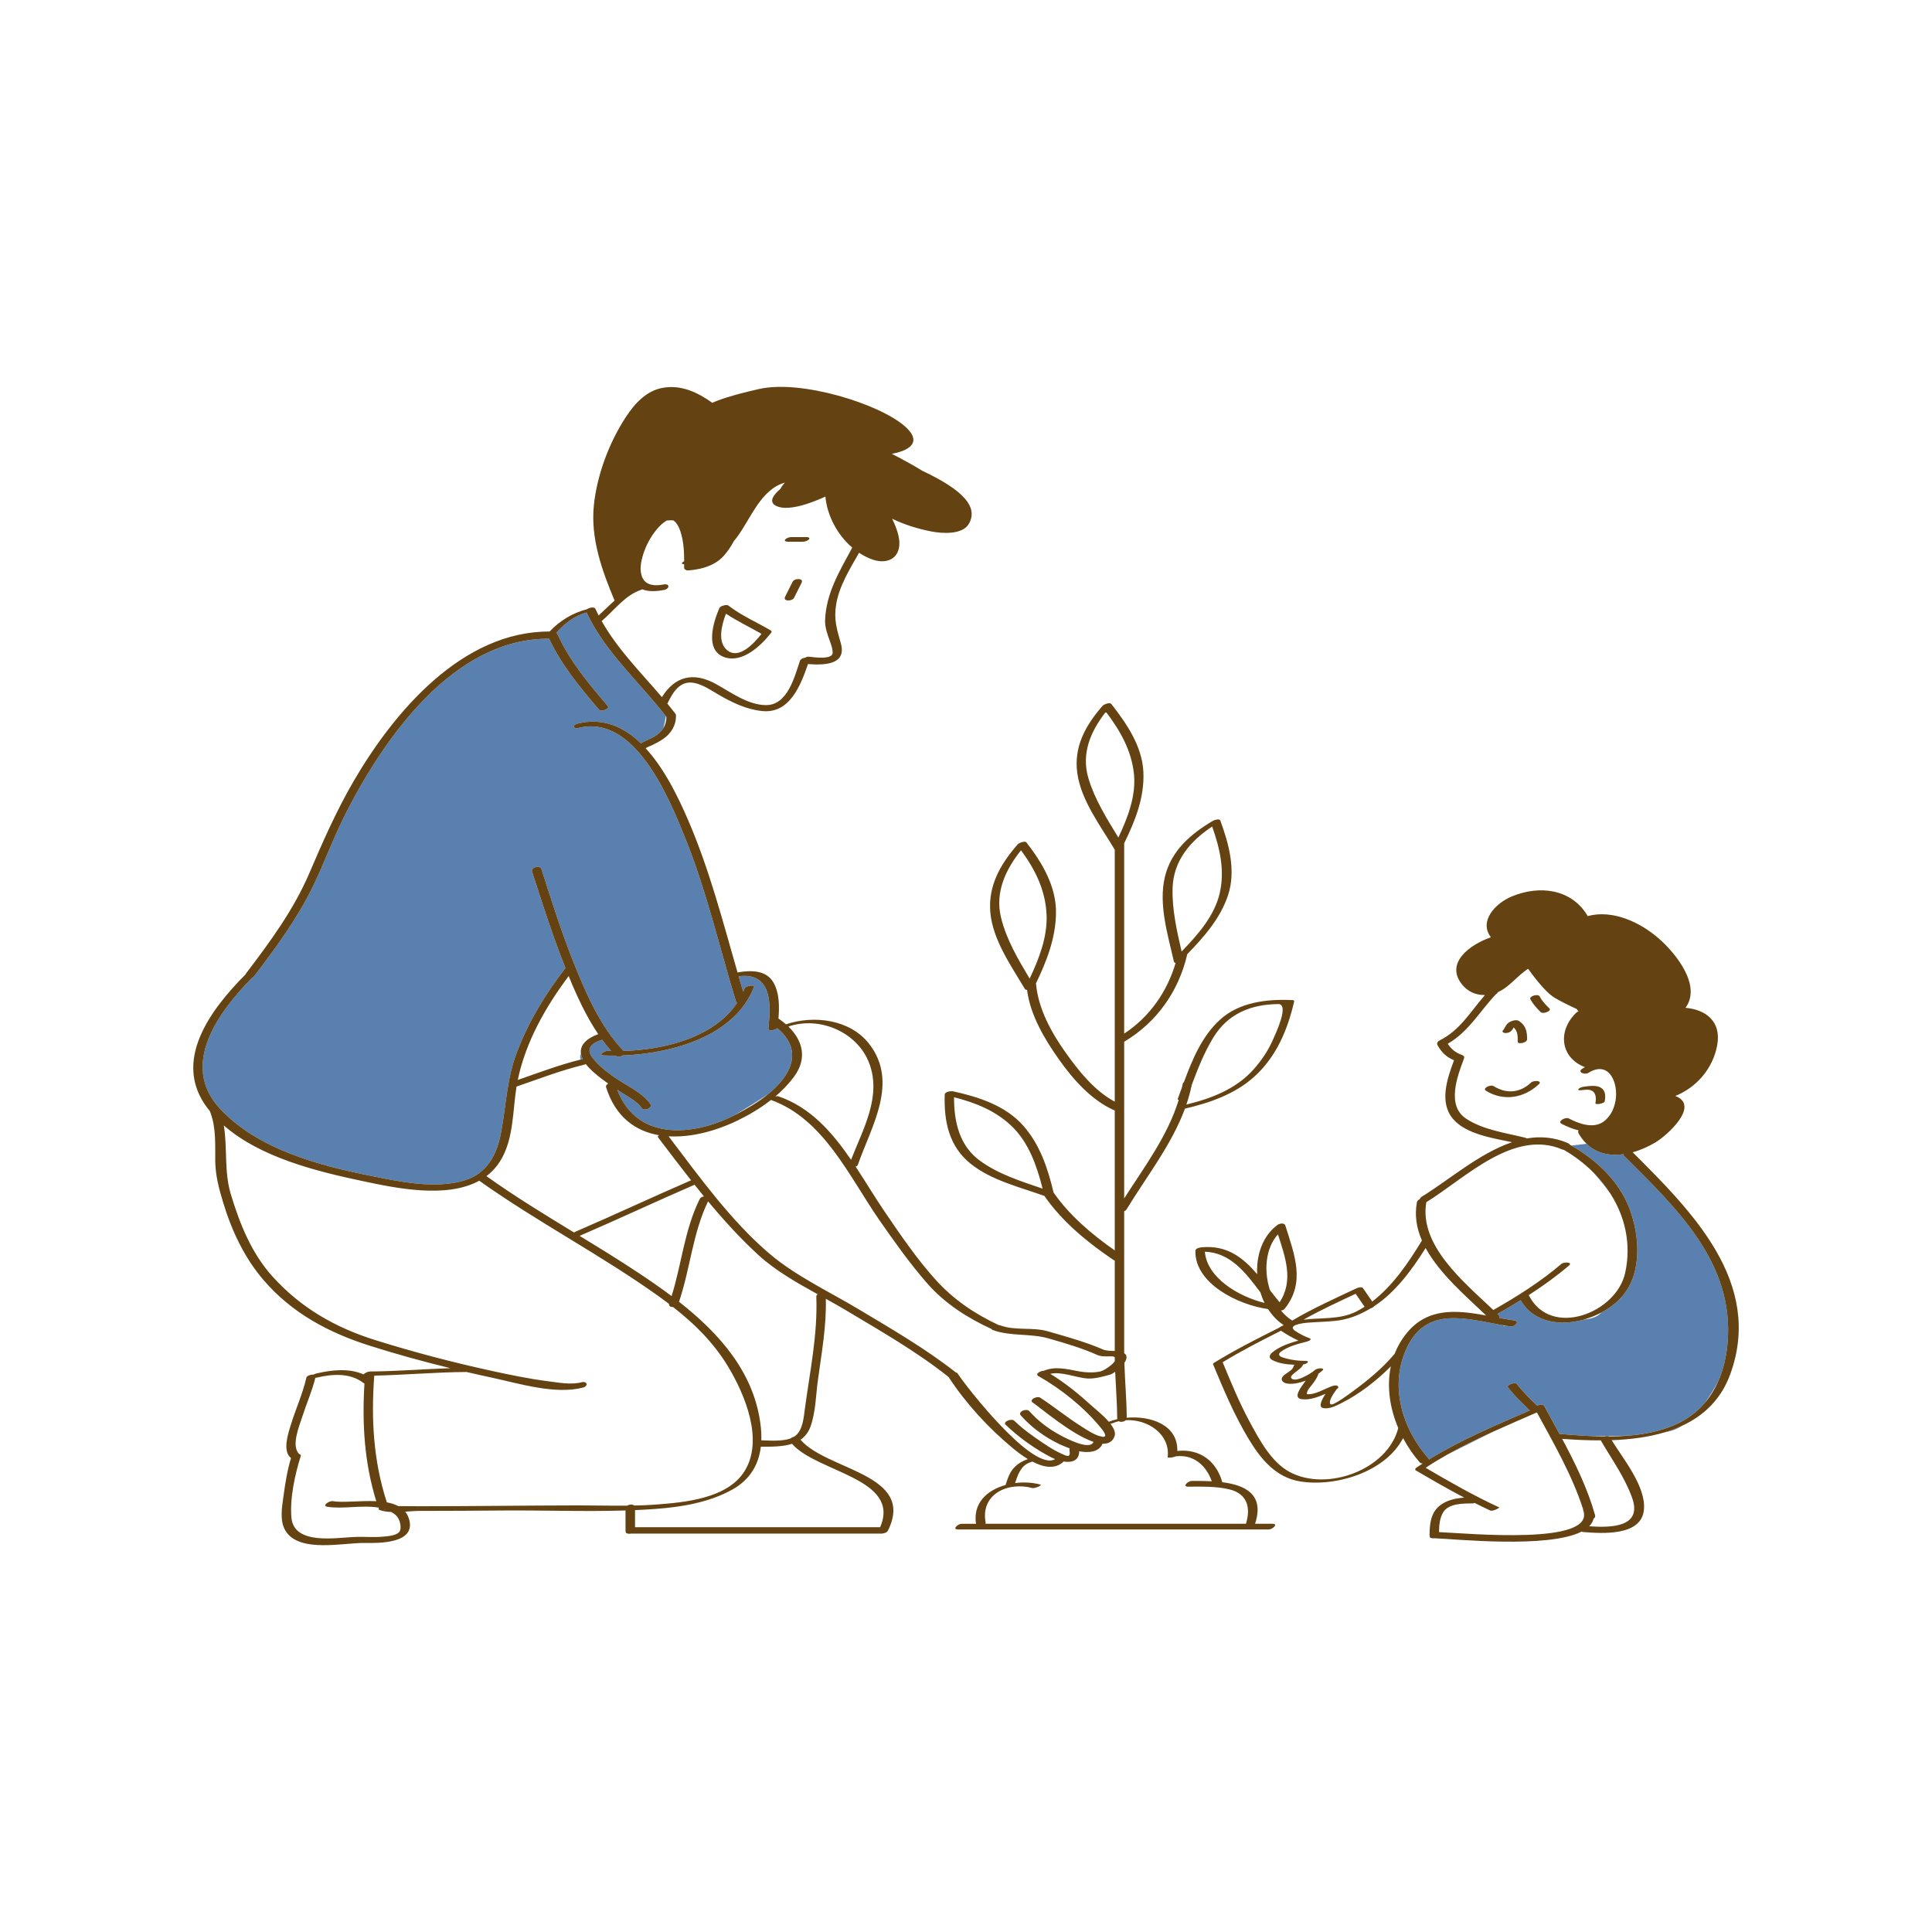 <svg version="1.1" id="Layer_1" xmlns="http://www.w3.org/2000/svg" xmlns:xlink="http://www.w3.org/1999/xlink" x="0px" y="0px" width="595.279px" height="595.281px" viewBox="0 0 595.279 595.281" enable-background="new 0 0 595.279 595.281" xml:space="preserve">
<path id="color_x5F_2" fill="#5980af" d="M163.93,268.57c3.207,9.982,6.409,19.959,10.292,29.704
	c-6.205,7.957-11.392,16.557-14.996,26.008c-3.091,8.107-3.289,16.384-4.866,24.781c-1.262,6.709-4.27,12.466-11.126,14.597
	c-9.241,2.872-20.608,0.321-29.791-1.529c-15.856-3.194-34.135-8.217-45.597-20.45c-12.646-13.499-0.531-29.919,9.854-40.44
	c0.229-0.097,0.435-0.235,0.582-0.429c6.692-8.788,13.336-17.767,18.162-27.75c3.688-7.63,6.542-15.596,10.435-23.145
	c11.956-23.188,33.121-53.283,62.311-53.113c3.832,8.167,9.567,15.039,15.384,21.875c0.643,0.756,3.42-0.272,2.692-1.128
	c-5.902-6.938-11.766-13.881-15.538-22.257c-0.064-0.141-0.18-0.241-0.322-0.311c2.5-2.85,5.64-5.263,9.327-6.254
	c5.692,12.225,16.286,21.407,24.427,31.949c-0.169,1.273-0.515,2.715-0.767,3.67c-0.673,1.082-1.679,1.968-2.948,2.7
	c-1.271,0.731-2.718,1.222-3.979,1.984c-5.238-5.061-11.68-8.024-19.544-6.077c-1.74,0.431-1.374,1.754,0.355,1.325
	c17.461-4.322,28.02,21.954,32.917,34.131c6.578,16.352,10.479,33.479,15.604,50.29c0.044,0.146,0.155,0.245,0.303,0.313
	c-7.067,10.617-22.284,14.438-34.965,14.8c-7.187-7.534-11.487-17.525-15.318-27.057c-3.811-9.479-6.865-19.242-9.988-28.962
	C166.382,266.404,163.489,267.196,163.93,268.57z M178.94,326.457c0.158-0.04,0.315-0.084,0.475-0.123
	c0.042-0.01,0.074-0.005,0.115-0.013c-0.276-0.562-0.448-1.1-0.527-1.613C178.695,325.318,178.636,325.913,178.94,326.457z
	 M239.489,316.794c-0.586,0.653-2.815,1.013-2.738,0.156c0.324-3.636,0.792-7.738-0.381-11.282
	c-1.405-4.246-4.761-5.413-8.784-4.855c0.459,1.586,0.927,3.172,1.401,4.757c0.149-0.341,0.302-0.683,0.437-1.034
	c0.324-0.846,3.168-1.191,2.878-0.436c-5.755,15.013-24.903,20.496-40.39,21.098c-0.655,0.424-1.733,0.572-2.29,0.055
	c-1.228,0.01-2.427-0.007-3.584-0.056c-1.945-0.083,0.25-1.448,1.189-1.409c0.353,0.015,0.709,0.023,1.068,0.034
	c-0.972-1.104-1.885-2.261-2.757-3.451c-2.683,0.84-5.306,2.356-3.063,5.407c1.725,2.344,4.067,4.168,6.41,5.861
	c3.517,2.541,8.968,4.867,11.488,8.512c0.854,1.234-1.909,2.351-2.653,1.273c-1.613-2.333-4.955-3.893-7.247-5.449
	c-0.097-0.066-0.193-0.133-0.291-0.198c5.958,15.573,22.858,14.515,35.979,7.913c3.805-2.192,7.592-4.622,10.46-6.526
	c2.04-1.655,3.872-3.509,5.273-5.606C245.787,325.73,244.183,320.742,239.489,316.794z M490.844,361.158
	c1.732,1.956,3.606,4.225,5.385,6.679C494.705,365.439,492.893,363.201,490.844,361.158z M460.031,441.133
	c-4.781,2.17-9.497,4.457-14.075,7.036L460.031,441.133z M500.312,356.045c-0.129-0.128-0.086-0.282,0.055-0.436
	c-4.221,0.618-8.359-0.15-11.516-3.198l-4.654,0.556c7.618,4.378,14.573,10.86,17.794,19.189c3.221,8.33,4.119,20.021-2.166,27.277
	c-1.646,1.898-3.82,3.574-6.275,4.901c-0.242,0.217-0.477,0.421-0.695,0.602c-1.191,0.986-2.966,1.472-4.919,1.661
	c-7.344,2.043-15.422,0.88-19.384-5.994c-2.366,1.463-4.765,2.871-7.179,4.236c0.168,0.164,0.339,0.329,0.502,0.49
	c0.253,0.25,0.262,0.513,0.122,0.751c1.521,0.28,3.03,0.545,4.516,0.75c1.951,0.268,0.194,2.034-1.068,1.86
	c-0.614-0.084-1.236-0.183-1.86-0.287l0.169,0.193c0,0-0.329-0.124-0.902-0.318c-11.06-1.931-23.22-5.897-29.329,6.877
	c-5.557,11.621-1.544,24.953,6.622,34.239c0.086,0.099,0.127,0.198,0.146,0.298c9.849-6.067,20.456-10.486,31.056-15.117
	c-2.338-2.303-4.728-4.523-6.723-7.146c-0.551-0.724,2.23-1.68,2.715-1.044c1.884,2.478,4.12,4.595,6.332,6.763
	c0.7-0.471,1.807-0.572,2.172,0.104c1.543,2.851,3.119,5.691,4.665,8.548c2.954,0.251,6.014,0.497,9.115,0.649
	c1.11,0.021,2.958,0.043,5.2,0.033c0.212-0.031,0.418-0.033,0.604-0.004c1.962-0.014,4.178-0.054,6.439-0.142
	c4.76-0.404,9.413-1.321,13.715-3.115c4.015-1.674,7.222-4.069,9.719-6.997c1.47-1.996,2.861-4.232,4.116-6.607
	c1.583-3.578,2.512-7.565,2.881-11.777C534.471,389.004,516.47,372.18,500.312,356.045z M438.316,450.938
	c0.013-0.008,0.024-0.016,0.037-0.023c-0.018,0-0.034,0-0.052,0C438.307,450.922,438.311,450.929,438.316,450.938z M515.249,440.765
	c0.982-0.303,1.987-0.803,2.996-1.46c-1.729,0.801-3.542,1.473-5.417,2.03C513.732,441.168,514.551,440.98,515.249,440.765z"></path>
<path id="color_x5F_1" d="M223.128,202.463c5.624,2.025,11.469-3.616,14.507-7.553c0.222-0.287,0.092-0.517-0.182-0.677
	c-4.338-2.55-8.999-4.547-13.002-7.639c-0.353-0.271-1.088-0.185-1.722,0.043c-0.463,0.139-0.865,0.361-1.03,0.646
	c-0.007,0.008-0.014,0.017-0.019,0.024c-0.007,0.012-0.02,0.022-0.024,0.035C219.854,191.492,217.013,200.262,223.128,202.463z
	 M224.013,200.305c-2.99-2.512-1.706-7.606-0.333-11.229c3.492,2.341,7.316,4.125,10.961,6.226
	C232.399,198.142,227.679,203.385,224.013,200.305z M241.896,183.891c0.775-1.552,1.552-3.104,2.327-4.656
	c0.559-1.115,3.492-1.151,2.765,0.306c-0.776,1.552-1.553,3.104-2.327,4.656C244.102,185.312,241.168,185.348,241.896,183.891z
	 M241.945,166.228c0.421-0.508,1.292-0.747,1.924-0.747c1.552,0,3.104,0,4.654,0c0.366,0,1.181,0.154,0.741,0.685
	c-0.421,0.508-1.292,0.747-1.924,0.747c-1.552,0-3.104,0-4.655,0C242.32,166.912,241.506,166.758,241.945,166.228z M392.034,469.494
	c-1.778,0-3.558,0-5.335,0c0.01-0.021,0.023-0.042,0.031-0.064c2.932-9.016-3.128-11.85-10.122-12.736
	c-1.801-6.463-6.87-10.315-13.643-9.649c-0.073,0.007-0.143,0.021-0.213,0.036c0.205-8.105-8.229-10.905-15.582-10.26
	c-0.048-5.643-0.564-11.269-0.729-16.906c0.774-1.141,1.011-2.281-0.063-2.986c0-14.576,0-29.154,0-43.729
	c0.304-0.124,0.56-0.293,0.688-0.507c6.194-10.173,13.891-19.897,18.04-31.113c7.63-1.76,15.444-4.486,21.348-9.824
	c6.806-6.153,10.259-14.393,12.297-23.189c0.072-0.311-0.263-0.414-0.514-0.426c-7.776-0.347-16.331,0.568-22.348,6.062
	c-5.532,5.05-8.492,12.183-11.09,19.188c-0.199,0.158-0.341,0.348-0.381,0.563c-0.076,0.397-0.176,0.787-0.263,1.182
	c-0.424,1.158-0.844,2.31-1.268,3.438c-0.063,0.17,0.063,0.276,0.292,0.328c-3.395,11.082-10.562,20.609-16.803,30.353
	c0-16.093,0-32.186,0-48.276c10.013-5.961,16.758-15.487,19.415-26.858c0.01-0.041,0.007-0.075,0.011-0.113
	c5.16-5.327,10.181-10.986,12.563-18.137c2.536-7.61,0.283-15.843-2.377-23.069c-0.249-0.676-1.927-0.106-2.305,0.118
	c-6.865,4.091-12.842,9.213-14.765,17.269c-2.027,8.49,0.947,17.955,2.809,26.197c0.041,0.179,0.235,0.271,0.502,0.304
	c-2.623,8.929-8.054,16.669-15.853,21.786c0-19.52,0-39.037,0-58.556c0-0.026-0.008-0.047-0.012-0.071
	c3.416-6.966,6.31-14.185,5.926-22.067c-0.386-7.896-5.182-14.879-9.888-20.887c-0.473-0.603-2.308,0.15-2.683,0.581
	c-5.227,5.992-8.934,12.603-7.784,20.758c1.192,8.458,7.189,16.264,11.437,23.409c0.025,0.044,0.062,0.081,0.101,0.114
	c0,25.891,0,51.78,0,77.672c-6.308-3.36-11.187-9.545-15.221-15.229c-4.357-6.14-8.349-13.422-9.037-21.043
	c-0.004-0.051-0.021-0.093-0.033-0.138c3.33-6.895,6.113-14.018,6.186-21.783c0.076-8.162-4.267-15.435-9.11-21.663
	c-0.472-0.604-2.309,0.152-2.684,0.581c-5.27,6.028-9.159,12.695-8.443,20.934c0.739,8.508,6.435,16.498,10.647,23.621
	c0.115,0.195,0.364,0.279,0.668,0.29c1.028,7.873,5.445,15.242,9.949,21.588c4.332,6.104,9.939,12.418,16.913,15.505
	c0.053,0.023,0.11,0.037,0.166,0.052c0,14.375,0,28.75,0,43.125c-7.086-4.955-13.904-10.735-18.855-17.834
	c-1.766-7.462-4.196-14.788-9.355-20.621c-5.455-6.166-13.774-8.846-21.552-10.553c-0.65-0.142-2.597,0.065-2.627,0.996
	c-0.275,8.291,1.318,15.997,8.048,21.361c6.373,5.081,15.15,7.168,22.688,9.868c0.019,0.033,0.028,0.065,0.052,0.1
	c5.466,7.888,13.269,14.256,21.159,19.596c0.129,0.087,0.279,0.142,0.442,0.168c0,9.299,0,18.6,0,27.899
	c-1.283-0.052-2.579,0.015-3.804-0.53c-2.435-1.083-4.938-1.934-7.472-2.751c-3.093-0.998-6.222-1.887-9.346-2.778
	c-4.827-1.379-9.957-0.088-14.708-1.842c-0.109-0.041-0.245-0.056-0.394-0.054c-7.403-3.469-13.903-7.833-19.421-13.933
	c-5.871-6.49-10.98-14.021-15.896-21.248c-2.928-4.305-5.754-9.052-8.805-13.67c0.336-0.127,0.598-0.291,0.666-0.486
	c4.157-11.902,12.742-25.454,3.499-37.335c-5.869-7.542-17.033-8.918-25.621-6.015c-0.715-0.629-1.489-1.228-2.313-1.787
	c0.286-3.732,0.316-7.672-1.464-10.957c-2.194-4.05-7.136-3.961-11.154-3.24c-4.565-15.854-8.671-31.787-15.247-47.011
	c-2.977-6.888-7.22-15.728-13.07-22.073c0.542-0.379,1.316-0.624,1.882-0.89c1.213-0.569,2.392-1.2,3.501-1.953
	c2.49-1.69,4.05-4.253,3.963-7.297c-0.002-0.075-0.017-0.141-0.032-0.206c-0.006-0.072-0.025-0.144-0.079-0.215
	c-0.005-0.005-0.01-0.011-0.014-0.017c-0.031-0.041-0.063-0.081-0.096-0.122c-0.786-1.024-1.6-2.033-2.427-3.035
	c1.703-3.484,3.875-7.328,8.43-6.358c2.568,0.547,4.993,2.208,7.231,3.516c4.204,2.457,8.611,4.605,13.518,5.115
	c8.471,0.879,11.861-7.786,14.141-14.471c4.906,0.365,12.02,0.311,10.131-6.389c-1.221-4.334-2.218-7.334-1.44-12.009
	c0.944-5.683,4.192-10.843,7.051-15.894c1.354,0.893,2.794,1.628,4.313,2.145c2.702,0.919,6.087,0.645,7.488-2.175
	c1.484-2.985,0.072-7.026-1.617-10.467c3.831,1.865,8.06,3.15,12.102,3.933c3.181,0.615,9.479,1.111,11.516-2.307
	c3.83-6.428-5.22-12.061-14.225-16.35c-5.128-3.12-9.512-5.274-9.512-5.274s11.833-1.666,4-8.524
	c-7.834-6.857-31.834-14.375-44.834-11.45c-8.662,1.949-12.708,3.464-14.446,4.26c-4.494-3.195-9.494-5.604-15.186-4.631
	c-5.109,0.873-8.69,4.832-11.401,8.948c-5.184,7.869-8.925,17.877-9.901,27.215c-1.065,10.204,2.485,20.158,6.386,29.404
	c-1.667,1.468-3.254,3.062-4.925,4.586c-0.353-0.687-0.693-1.38-1.015-2.086c-0.299-0.66-1.878-0.342-2.583,0.168
	c-4.439,1.142-8.37,3.533-11.509,6.869c-26.861-0.112-47.78,24.576-60.204,45.805c-5.417,9.256-9.645,18.897-13.857,28.725
	c-4.813,11.227-12.078,21.108-19.439,30.774c-0.1,0.13-0.159,0.25-0.203,0.366c-10.693,10.742-22.808,26.723-11.633,41.268
	c0.226,0.293,0.462,0.577,0.695,0.863c0.008,0.037,0.009,0.073,0.023,0.11c1.923,4.93,1.541,10.094,1.604,15.293
	c0.055,4.3,1.107,8.33,2.342,12.42c2.68,8.886,6.529,17.216,12.598,24.269c8.751,10.168,20.119,16.186,32.664,20.162
	c8.183,2.594,16.48,4.875,24.832,6.914c-8.285,0.297-16.553,0.969-24.849,1.023c-0.538,0.003-1.597,0.508-1.891,0.896
	c-4.488-1.979-9.912-1.377-14.593-0.27c-0.354,0.084-0.602,0.206-0.788,0.337c-0.813-0.056-2.104,0.344-2.233,0.918
	c-1.139,5.019-3.35,9.781-4.841,14.702c-0.788,2.601-2.625,7.98,0.104,10.087c-1.173,3.853-1.803,7.905-2.346,11.884
	c-0.468,3.439-1.235,7.633,0.758,10.701c4.35,6.692,17.788,3.479,24.263,3.577c4.43,0.067,15.551,0.207,13.789-6.996
	c-0.259-1.055-0.706-1.922-1.295-2.642c1.581-0.107,3.1-0.238,4.357-0.238c8.753,0.001,17.507-0.066,26.26-0.127
	c12.361-0.085,24.876,0.382,37.277-0.008c0,2.09,0,4.179,0,6.269c0,0.124,0.026,0.229,0.064,0.326
	c-0.021,0.255,0.143,0.459,0.596,0.519c0.303,0.096,0.671,0.096,1.022,0.02c25.748,0,51.496,0,77.245,0
	c0.165,0,0.336-0.032,0.505-0.088c0.59-0.084,1.18-0.352,1.39-0.77c8.78-17.539-18.774-18.551-26.898-28.076
	c1.34-0.922,2.429-2.223,3.092-4.098c1.581-4.471,1.63-9.625,2.264-14.279c1.136-8.353,2.654-16.586,2.438-25.039
	c2.175,1.203,4.319,2.401,6.373,3.632c10.696,6.405,21.713,12.698,31.485,20.487c0.021,0.05,0.04,0.101,0.073,0.151
	c5.37,8.142,12.245,15.617,19.758,21.82c1.209,0.998,2.809,2.237,4.572,3.307c-1.931,0.677-3.613,1.671-4.855,3.358
	c-1.013,1.375-1.499,3.011-2.016,4.613c-5.585,1.547-10.115,5.481-9.114,11.957c-1.477,0-2.952,0-4.429,0
	c-1.151,0-3.06,1.75-1.099,1.75c31.912,0,63.823,0,95.735,0C392.088,471.243,393.995,469.494,392.034,469.494z M393.827,309.366
	c3.592-0.045-0.848,9.243-1.608,10.974c-1.501,3.414-3.592,6.51-6.078,9.276c-5.349,5.954-12.998,8.888-20.604,10.712
	c0.676-1.976,1.243-3.995,1.666-6.074c1.856-4.952,3.81-9.883,6.543-14.418C378.241,312.374,385.306,309.471,393.827,309.366z
	 M361.293,273.642c0.244-8.48,5.505-14.55,12.191-18.978c2.37,6.671,3.961,13.536,2.313,20.596
	c-1.64,7.028-6.806,12.813-11.726,17.922C362.597,286.761,361.103,280.252,361.293,273.642z M308.438,282.738
	c-1.918-7.834,1.417-14.799,6.15-20.749c4.421,5.983,7.597,12.408,7.883,20.019c0.253,6.753-2.341,13.416-5.223,19.521
	C313.691,295.575,310.097,289.509,308.438,282.738z M301.85,357.576c-6.325-4.646-7.92-12.107-7.896-19.494
	c6.613,1.664,12.911,4.184,17.903,9.039c5.179,5.036,7.647,12.215,9.385,19.119C314.536,363.951,307.563,361.771,301.85,357.576z
	 M336.477,433.234c-3.952-3.6-8.256-7.133-12.862-9.924c3.32-0.844,8.179,1.228,11.403,1.426c2.262,0.141,4.836-0.588,7.004-1.184
	c0.369-0.102,0.945-0.418,1.579-0.865c0.215,4.807,0.597,9.607,0.633,14.422c0,0.06,0.014,0.11,0.021,0.164
	c-0.923,0.209-1.802,0.475-2.615,0.793C339.905,436.031,337.457,434.128,336.477,433.234z M335.374,239.849
	c-2.323-7.717,0.711-14.606,5.376-20.541c4.352,5.756,7.921,11.909,8.645,19.245c0.665,6.738-1.944,13.448-4.813,19.507
	C341.029,252.245,337.342,246.389,335.374,239.849z M267.822,327.594c3.882,10.283-1.92,20.271-5.594,29.758
	c-5.815-8.494-12.585-16.246-22.434-19.568c-0.228-0.076-0.557-0.032-0.909,0.063c2.143-1.815,4.095-3.832,5.75-6.072
	c4.258-5.761,2.604-11.281-1.715-15.486C252.547,313.008,264.197,317.994,267.822,327.594z M202.738,350.409
	c3.344,4.392,6.719,8.854,10.19,13.261c-11.924,5.163-23.683,10.694-35.616,15.834c-0.183,0.079-0.322,0.161-0.439,0.244
	c-9.149-5.57-18.296-11.146-27-17.371c1.838-1.387,3.428-3.154,4.684-5.381c3.751-6.65,3.397-14.849,4.593-22.209
	c6.881-2.355,13.652-4.996,20.734-6.709c0.242-0.06,0.436-0.145,0.596-0.242c0.268,0.346,0.565,0.699,0.908,1.06
	c1.787,1.882,3.881,3.479,6.025,4.979c-0.484,0.25-0.816,0.643-0.676,1.091c2.882,9.195,9.047,13.563,16.32,14.812
	C202.748,349.982,202.587,350.21,202.738,350.409z M197.022,392.389c-6.042-4.021-12.235-7.82-18.442-11.601
	c11.871-5.116,23.569-10.615,35.43-15.753c0.954,1.199,1.917,2.392,2.888,3.578c-0.549,0.098-1.077,0.36-1.281,0.771
	c-4.729,9.521-5.562,19.982-8.686,29.961C203.663,396.891,200.319,394.583,197.022,392.389z M179.003,324.708
	c0.079,0.514,0.251,1.052,0.527,1.613c-0.041,0.008-0.073,0.002-0.115,0.013c-0.159,0.039-0.316,0.083-0.475,0.123
	c-6.617,1.643-12.972,4.064-19.404,6.291c2.401-11.635,8.56-22.538,15.684-31.997c2.51,6.121,5.361,12.354,9.103,17.886
	C180.832,319.894,178.581,321.959,179.003,324.708z M190.184,335.775c0.098,0.065,0.194,0.132,0.291,0.197
	c2.292,1.557,5.634,3.117,7.247,5.45c0.745,1.077,3.508-0.039,2.653-1.274c-2.521-3.644-7.973-5.971-11.488-8.512
	c-2.343-1.693-4.686-3.518-6.41-5.861c-2.243-3.051,0.38-4.566,3.063-5.406c0.872,1.19,1.786,2.347,2.757,3.451
	c-0.358-0.01-0.716-0.02-1.068-0.034c-0.939-0.039-3.136,1.327-1.189,1.409c1.157,0.049,2.357,0.064,3.584,0.056
	c0.556,0.518,1.634,0.368,2.29-0.056c15.484-0.602,34.634-6.084,40.39-21.098c0.29-0.756-2.554-0.41-2.878,0.437
	c-0.135,0.353-0.287,0.692-0.438,1.034c-0.474-1.584-0.94-3.17-1.4-4.758c4.022-0.557,7.378,0.61,8.784,4.856
	c1.173,3.544,0.705,7.646,0.381,11.282c-0.077,0.856,2.151,0.498,2.737-0.156c4.694,3.947,6.299,8.936,2.408,14.761
	c-1.4,2.098-3.233,3.952-5.272,5.606c-3.032,2.461-6.527,4.482-9.782,6.185c-0.224,0.117-0.452,0.228-0.678,0.342
	C213.042,350.29,196.142,351.349,190.184,335.775z M204.392,224.348c-0.673,1.082-1.678,1.968-2.947,2.7
	c-1.271,0.731-2.719,1.222-3.979,1.984c-5.239-5.061-11.68-8.024-19.544-6.077c-1.741,0.431-1.374,1.754,0.355,1.325
	c17.461-4.322,28.02,21.954,32.917,34.131c6.577,16.352,10.479,33.479,15.604,50.29c0.044,0.146,0.155,0.245,0.302,0.313
	c-7.066,10.617-22.284,14.438-34.965,14.801c-7.186-7.535-11.487-17.526-15.317-27.058c-3.811-9.479-6.865-19.242-9.988-28.962
	c-0.446-1.39-3.339-0.597-2.897,0.776c3.207,9.981,6.409,19.959,10.292,29.704c-6.205,7.957-11.392,16.556-14.996,26.007
	c-3.091,8.108-3.288,16.384-4.866,24.782c-1.262,6.708-4.27,12.465-11.126,14.596c-9.241,2.872-20.608,0.322-29.791-1.529
	c-15.856-3.193-34.135-8.217-45.597-20.449c-12.646-13.5-0.531-29.92,9.854-40.441c0.229-0.096,0.435-0.235,0.582-0.428
	c6.693-8.788,13.336-17.768,18.162-27.75c3.688-7.63,6.542-15.596,10.435-23.146c11.956-23.188,33.121-53.283,62.311-53.113
	c3.832,8.167,9.567,15.039,15.384,21.875c0.643,0.756,3.42-0.273,2.692-1.128c-5.902-6.938-11.766-13.881-15.538-22.257
	c-0.064-0.141-0.179-0.241-0.322-0.311c2.5-2.851,5.64-5.263,9.327-6.254c5.693,12.225,16.286,21.407,24.427,31.949
	c0.058,0.074,0.116,0.147,0.173,0.221C205.325,222.229,205,223.372,204.392,224.348z M185.47,191.278
	c3.868-3.303,7.21-7.998,12.227-9.596c0.081-0.025,0.135-0.063,0.207-0.092c2.085,0.836,4.754,0.569,6.798,0.174
	c0.478-0.092,1.395-0.589,1.228-1.212c-0.179-0.668-1.19-0.528-1.669-0.436c-2.272,0.438-5.104,0.36-6.264-2.01
	c-1.12-2.291-0.505-5.15,0.228-7.455c0.882-2.773,2.371-5.474,4.259-7.69c0.831-0.976,1.68-1.792,2.718-2.44
	c0.083-0.052,0.19-0.107,0.305-0.162c0.729-0.045,1.363-0.06,1.916-0.034c1.065,0.624,1.797,2.139,2.21,3.37
	c0.979,2.918,1.166,6.117,1.167,9.218c-0.703,0.382-1.135,0.9-0.002,0.937c-0.003,0.348-0.007,0.695-0.013,1.039
	c-0.007,0.422,0.283,0.653,0.681,0.738v0.139c0,0,6.952,0.011,10.952-3.911c1.539-1.509,2.732-3.332,3.719-5.161
	c0.305-0.364,0.604-0.736,0.896-1.126c4.356-5.828,7.326-14.74,14.8-16.869c-0.54,0.581-1.005,1.228-1.396,1.948
	c-2.158,1.847-3.792,4.067-1.184,5.285c3.945,1.841,11.888-1.452,15.066-2.925c0.538,5.875,3.672,11.789,8.271,15.718
	c-3.834,7.172-8.082,13.987-8.367,22.398c-0.075,2.23,0.771,4.425,1.498,6.49c0.395,1.118,0.82,2.26,0.838,3.458
	c0.037,2.386-6.227,1.365-7.359,1.27c-0.387-0.032-0.771,0.094-1.095,0.299c-0.702,0.105-1.454,0.453-1.625,0.958
	c-1.711,5.07-3.851,13.775-10.593,13.664c-5.453-0.091-10.611-3.896-15.189-6.448c-7.176-4.001-12.844-2.307-16.752,3.984
	c-6.481-7.581-13.694-14.798-18.567-23.457C185.408,191.32,185.444,191.3,185.47,191.278z M123.386,471.171
	c-0.29,2.09-4.171,2.174-5.652,2.31c-2.845,0.258-5.695-0.05-8.541,0.077c-5.769,0.257-18.649,2.53-19.396-5.939
	c-0.529-6.015,1.067-13.206,2.85-18.937c0.106-0.342-0.081-0.546-0.4-0.639c-2.704-2.391,0.023-8.822,0.884-11.514
	c1.282-4.013,3.036-7.916,4.034-12.016c0.175-0.003,0.373-0.025,0.595-0.079c4.708-1.114,10.166-1.467,14.194,1.664
	c0.09,0.069,0.208,0.113,0.344,0.138c-0.762,12.362-0.042,24.422,3.639,36.307c-4.888-0.237-10.301,0.533-13.4-0.014
	c-1.037-0.184-3.434,1.416-1.736,1.717c4.548,0.802,10.733-0.582,15.799,0.26c0.045,0.053,0.107,0.093,0.176,0.127
	c-0.042,0.057-0.084,0.113-0.093,0.176c0,0.007-0.001,0.014-0.002,0.02c-0.025,0.226,0.052,0.339,0.271,0.422
	c1.041,0.396,2.293,0.557,3.617,0.611c0.469,0.274,0.923,0.576,1.341,0.944C123.035,467.8,123.587,469.727,123.386,471.171z
	 M118.676,465.002c0.027,0.009,0.052,0.021,0.08,0.031c-0.175,0.068-0.402,0.135-0.703,0.195
	C118.268,465.186,118.479,465.104,118.676,465.002z M178.005,463.839c-16.166,0.024-32.33,0.259-48.495,0.257
	c-2.261,0-4.522-0.01-6.785-0.036c-1.034-0.554-2.231-0.926-3.533-1.165c-4.163-12.771-4.863-25.691-3.88-39.043
	c9.417-0.199,18.809-1.056,28.231-1.119c0.048,0,0.102-0.006,0.158-0.014c2.662,0.619,5.328,1.22,7.998,1.794
	c8.301,1.784,19.392,5.242,27.919,3.026c1.762-0.459,1.318-2.094-0.438-1.637c-3.236,0.842-7.077,0.096-10.325-0.318
	c-5.915-0.754-11.775-1.979-17.598-3.25c-11.983-2.616-23.888-5.75-35.593-9.415c-12.337-3.864-22.928-9.894-31.727-19.64
	c-6.474-7.173-10.08-16.241-12.838-25.386c-2.074-6.875-0.993-14.226-2.142-21.138c11.401,9.997,28.936,14.222,42.765,17.155
	c10.148,2.151,25.781,5.476,35.939-0.112c17.974,12.783,37.679,22.959,55.61,35.831c0.976,0.7,1.933,1.409,2.877,2.126
	c-0.112,0.688,0.527,0.988,1.235,0.964c6.625,5.169,12.455,10.915,16.903,18.271c5.227,8.646,11.111,22.675,5.138,32.267
	c-5.31,8.524-18.541,9.674-27.511,10.334c-2.166,0.159-4.332,0.246-6.5,0.292c-0.474-0.458-1.522-0.38-2.161,0.035
	C188.174,463.97,183.089,463.832,178.005,463.839z M271.187,470.549c-25.175,0-50.35,0-75.524,0c0-1.754,0-3.508,0-5.262
	c2.08-0.09,4.156-0.203,6.227-0.355c8.087-0.595,16.46-1.959,23.644-5.914c5.539-3.051,8.229-7.726,8.893-13.271
	c3.136,0.006,6.656,0.058,9.604-0.89C251.683,453.665,277.716,455.514,271.187,470.549z M251.514,399.502
	c0.476,11.583-2.004,23.227-3.533,34.67c-0.354,2.663-0.621,6.309-2.841,8.162c-0.146,0.121-0.303,0.23-0.466,0.334
	c-0.383,0.09-0.749,0.268-1.001,0.495c-2.625,1.022-6.483,0.68-9.102,0.624c0.047-1.339-0.004-2.719-0.157-4.135
	c-1.801-16.576-12.686-28.742-25.199-38.553c3.469-10.244,4.198-21.102,8.948-30.953c4.881,5.871,10.009,11.516,15.568,16.593
	c5.223,4.769,11.757,8.479,18.193,12.034C251.668,398.964,251.502,399.213,251.514,399.502z M295.043,423.188
	c-0.139-0.211-0.364-0.332-0.625-0.386c-9.244-7.271-19.568-13.225-29.625-19.268c-9.145-5.495-19.646-10.363-27.787-17.319
	c-11.874-10.145-21.565-23.68-31-36.102c6.963,0.412,14.627-1.653,21.283-4.883c3.563-1.729,7.076-3.822,10.252-6.31
	c16.293,5.797,24.174,23.73,33.406,37.009c4.599,6.614,9.349,13.313,14.648,19.386c5.5,6.304,12.395,10.71,19.938,14.183
	c0.02,0.111,0.111,0.214,0.318,0.289c5.541,2.045,11.546,0.97,17.234,2.603c5.104,1.465,10.206,2.951,15.062,5.113
	c1.201,0.534,2.728,0.417,4,0.405c0.64-0.004,1.062,0.084,1.319,0.233c0.005,0.424,0.014,0.849,0.024,1.271
	c-0.891,1.307-3.534,3.019-4.693,3.213c-2.124,0.357-4.213,0.306-6.339-0.088c-3.791-0.698-7.3-1.661-10.86-0.18
	c-1.119,0.029-2.737,1.024-1.671,1.625c7.021,3.957,14.066,9.631,19.186,15.865c0.608,0.743,2.58,3.168,0.47,2.837
	c-0.196-0.11-0.443-0.166-0.708-0.17c-2.004-0.575-3.921-1.901-5.646-2.983c-4.396-2.764-8.419-6.078-12.771-8.908
	c-0.899-0.586-3.538,0.688-2.277,1.508c2.107,1.371,11.882,9.826,18.741,12.133c-1.104,2.848-8.706-1.236-10.238-2.056
	c-3.543-1.896-6.859-4.398-9.529-7.401c-0.892-1.001-3.639,0.176-2.65,1.286c4.001,4.5,9.362,8.125,15.086,10.171
	c-0.074,0.149-0.108,0.311-0.078,0.483c0.468,2.629-0.752,1.936-2.679,1.063c-1.914-0.865-3.7-2.031-5.445-3.189
	c-3.08-2.043-6.22-4.289-8.88-6.869c-0.847-0.82-3.592,0.318-2.67,1.214c4.091,3.966,9.114,7.515,14.162,10.121
	c0.342,0.177,0.712,0.34,1.093,0.491C318.313,453.648,297.887,427.5,295.043,423.188z M318.126,458.496
	c0.645,0.176,3.177-0.871,2.391-1.085c-2.352-0.642-5.082-0.798-7.752-0.458c0.837-2.581,1.795-5.458,4.646-6.379
	c0.131-0.042,0.4-0.125,0.663-0.244c3.319,1.73,6.985,2.547,9.647-0.008c2.503,0.385,4.809-0.26,4.793-3.174
	c2.748,0.564,6.128,0.316,7.174-2.313c1.708,0.072,3.035-0.548,3.695-2.225c0.454-1.153-0.192-2.56-1.258-3.946
	c0.309-0.045,0.587-0.107,0.739-0.171c0.588-0.25,1.199-0.443,1.822-0.592c0.602,0.351,1.646,0.184,2.169-0.317
	c6.636-0.394,13.789,4.217,12.919,11.446c-0.023,0.194,1.685,0.105,2.488-0.326c0.098,0,0.202-0.004,0.319-0.016
	c5.383-0.529,9.126,3.01,10.794,7.723c-2.161-0.119-4.296-0.119-6.174-0.115c-1.161,0.002-3.057,1.768-1.095,1.764
	c4.22-0.008,8.499-0.15,12.634,0.826c5.566,1.316,6.692,5.627,5.159,10.608c-26.777,0-53.555,0-80.331,0
	c0.096-0.095,0.148-0.192,0.13-0.29C301.987,460.387,310.539,456.427,318.126,458.496z M463.078,317.488
	c0.635-0.716,0.833-1.659,1.606-2.275c0.794-0.632,2.497-1.234,3.414-0.595c2.06,1.434,2.428,3.221,2.431,5.604
	c0.001,1.102-2.897,1.642-2.897,0.776c-0.001-0.948,0.05-1.979-0.255-2.894c-0.209-0.626-0.562-1.116-0.992-1.549
	c-0.014,0.028-0.03,0.056-0.044,0.083c-0.164,0.32-0.332,0.614-0.571,0.884c-0.472,0.531-1.211,0.791-1.915,0.782
	C463.479,318.3,462.603,318.023,463.078,317.488z M474.132,334.08c-4.57,4.272-10.854,5.344-16.285,2.002
	c-1.232-0.76,1.425-1.993,2.29-1.461c4.047,2.49,8.142,2.181,11.649-1.101C472.529,332.827,475.39,332.904,474.132,334.08z
	 M477.41,310.736c0.754,0.752-1.986,1.83-2.693,1.123c-1.25-1.248-2.396-2.469-3.207-4.054c-0.415-0.809,2.397-1.754,2.897-0.775
	C475.149,308.479,476.271,309.596,477.41,310.736z M486.596,335.32c0.605-0.375,1.346-0.528,2.049-0.55
	c-0.506,0.015,0.217-0.049,0.351-0.065c0.32-0.041,0.643-0.08,0.966-0.096c0.837-0.043,1.744-0.068,2.551,0.197
	c2.104,0.696,2.305,2.596,1.916,4.555c-0.139,0.695-2.982,1.157-2.855,0.519c0.334-1.68,0.143-3.717-1.866-4.067
	c-0.985-0.172-1.905,0.092-2.945,0.121C486.189,335.95,486.15,335.594,486.596,335.32z M503.059,355.037
	c2.441-0.676,4.844-1.752,7.03-3.055c3.546-2.113,13.854-11.343,6.093-14.299c6.638-2.673,11.65-8.552,12.928-15.715
	c1.315-7.385-3.685-10.934-9.788-11.445c5.002-6.799-2.823-16.571-8.027-21.184c-5.876-5.208-14.46-9.18-22.146-7.063
	c-0.018-0.104-0.05-0.208-0.115-0.315c-5.029-8.136-14.697-9.216-23.026-5.836c-5.415,2.197-10.4,7.794-6.628,12.665
	c-6.564,2.266-14.269,7.983-8.836,14.623c1.786,2.182,4.188,3.159,6.703,3.165c0.087,0.019,0.171,0.029,0.257,0.047
	c-4.361,5.004-7.689,10.87-13.889,13.92c-0.578,0.284-1.043,0.843-0.688,1.479c1.316,2.354,2.778,3.687,5.081,4.658
	c-2.097,5.624-4.64,12.976-0.321,18.063c3.971,4.677,12.063,5.897,18.203,7.185c-10.03,3.374-19.425,11.632-27.73,16.729
	c-0.411,0.252-0.626,0.541-0.697,0.818c-0.444,0.194-0.805,0.509-0.882,0.914c-0.789,4.15-0.084,8.099,1.538,11.83
	c-4.082,6.709-8.914,13.916-15.321,18.802c-0.952-1.38-1.903-2.761-2.854-4.143c-0.322-0.467-1.526-0.155-1.904,0.023
	c-6.667,3.164-13.527,6.208-19.881,9.981c-1.303-0.804-2.47-1.854-3.479-3.087c0.446-0.056,0.877-0.229,1.124-0.534
	c6.55-8.089,3.013-16.73,0.242-25.623c-0.302-0.97-1.797-0.693-2.403-0.246c-4.627,3.418-6.591,9.311-6.286,15.189
	c-4.317-5.034-9.239-8.969-16.996-8.284c-0.607,0.054-2.023,0.271-2.042,1.101c-0.234,10.039,13.105,16.652,22.397,17.945
	c1.271,1.979,2.881,3.682,4.805,4.939c-0.429,0.207-0.854,0.432-1.271,0.688c-0.039,0.024-0.092,0.064-0.146,0.114
	c-6.768,3.39-13.571,6.825-20.017,10.796c-0.167,0.104-0.251,0.185-0.281,0.25c-0.057,0.066-0.08,0.131-0.057,0.187
	c3.257,7.842,6.55,15.663,10.925,22.962c3.725,6.213,8.388,11.92,15.854,13.154c10.936,1.808,26.395-2.87,31.774-13.344
	c1.448,2.725,3.198,5.269,5.171,7.513c0.187,0.211,0.491,0.304,0.834,0.313c0.018,0,0.034,0,0.053,0
	c-0.013,0.009-0.024,0.017-0.037,0.024c-0.587,0.379-1.173,0.76-1.753,1.152c-0.495,0.334-0.601,0.588-0.487,0.767
	c-0.027,0.043-0.03,0.078,0.005,0.099c4.951,2.913,9.951,5.793,15.049,8.471c-2.831,0.225-5.694,0.856-7.811,2.709
	c-2.6,2.276-2.842,5.754-2.858,8.992c0,0.116,0.025,0.215,0.062,0.305c-0.017,0.238,0.152,0.428,0.601,0.483
	c0.24,0.065,0.521,0.073,0.801,0.033c6.452,0.224,34.979,3.248,45.393-2.054c0.139,0.078,0.337,0.137,0.622,0.158
	c5.644,0.42,17.799,1.326,18.573-6.879c0.672-7.103-6.253-15.478-9.941-21.438c5.566-0.199,11.138-0.881,16.257-2.402
	c1.875-0.557,3.688-1.229,5.417-2.029c6.616-3.065,12.008-8.036,14.881-15.936C543.396,395.131,521.17,373.121,503.059,355.037z
	 M393.748,380.314c2.303,7.066,4.907,14.34,0.51,20.938c-1.008-1.209-1.984-2.462-2.954-3.716
	C389.354,391.611,389.875,384.665,393.748,380.314z M371.24,385.667c7.889,0.29,12.547,6.448,17.089,12.491
	c0.349,1.137,0.784,2.242,1.305,3.292C381.556,399.501,371.856,393.632,371.24,385.667z M481.439,354.195
	c0.125,0.055,0.261,0.078,0.398,0.09c3.315,1.915,6.356,4.229,9.006,6.873c2.049,2.043,3.861,4.281,5.385,6.679
	c4.467,7.028,6.442,15.425,4.521,24.313c-2.704,12.5-23.026,20.281-29.722,6.891c4.322-2.785,8.508-5.781,12.409-9.119
	c1.283-1.098-1.601-1.134-2.332-0.509c-6.426,5.498-13.646,10.043-20.991,14.218c-9.045-8.582-22.96-19.932-20.646-33.221
	C451.358,363.107,466.32,347.717,481.439,354.195z M439.255,384.541c4.37,8.021,12.614,14.987,18.651,20.779
	c-8.977-1.635-17.982-2.596-24.533,5.504c-1.605,1.984-2.813,4.117-3.684,6.341c-3.741,4.442-8.335,8.221-13.008,11.636
	c-0.482,0.354-6.103,4.598-6.74,3.852c-0.761-0.89,1-3.375,1.924-4.631c0.344-0.229,0.676-0.582,0.366-0.891
	c-0.467-0.463-1.395-0.18-1.91,0c-2.198,0.768-5.183,2.71-7.638,2.428c-0.12-1.039,0.938-2.089,1.52-2.842
	c0.754-0.976,1.463-1.947,1.918-3.101c0.042-0.108,0.036-0.197-0.006-0.271c0.53-0.374,1.02-0.76,1.438-1.148
	c0.511-0.477-0.439-0.619-0.72-0.606c-0.68,0.03-1.424,0.256-1.93,0.728c-0.957,0.891-6.163,4.016-7.082,2.195
	c-0.493-0.974,3.448-2.764,3.635-4.039c0.001-0.008-0.002-0.015-0.001-0.022c0.437-0.083,0.865-0.228,1.23-0.465
	c0.446-0.29,0.396-0.665-0.178-0.665c-2.622-0.002-4.948-0.303-7.432-1.12c-1.028-0.338-1.335-1.028-0.418-1.713
	c2.163-1.616,5.231-2.417,7.816-3.073c0.259-0.064,1.445-0.4,1.323-0.857c-0.033-0.125-0.146-0.189-0.294-0.222
	c-1.4-0.518-2.729-1.173-3.985-1.971c-3.584-2.086,1.892-2.703,3.49-2.833c2.836-0.23,5.675-0.253,8.507-0.561
	c3.796-0.411,7.104-1.709,10.396-3.599c0.13-0.073,0.254-0.159,0.382-0.235c0.484-0.146,0.929-0.396,1.114-0.684
	C430.01,398.133,435.035,391.24,439.255,384.541z M417.69,398.633c0.922,1.336,1.842,2.671,2.763,4.007
	c-0.862,0.545-1.744,1.061-2.661,1.515c-5.025,2.486-10.741,1.787-16.153,2.453C406.825,403.673,412.305,401.169,417.69,398.633z
	 M430.811,440.07c-3.348,12.828-21.967,19.602-33.416,13.49c-5.78-3.087-9.486-10.176-12.472-15.711
	c-3.149-5.839-5.664-12-8.205-18.119c5.803-3.547,11.891-6.658,17.972-9.709c1.737,1.134,3.486,2.177,5.366,3.027
	c-2.82,0.788-5.803,1.838-7.978,3.59c-1.013,0.815-1.292,1.813,0.022,2.465c2.092,1.036,4.493,1.326,6.829,1.402
	c-0.192,0.127-0.324,0.271-0.347,0.426c-0.181,1.235-2.322,2.131-3.16,2.98c-1.172,1.188-0.121,2.191,1.186,2.388
	c1.729,0.259,3.785-0.16,5.73-0.929c-1.532,2.086-4.137,5.369-1.257,5.744c2.461,0.322,4.958-0.652,7.333-1.652
	c-1.062,1.627-2.317,3.982-0.813,4.359c1.888,0.473,4.138-0.715,5.76-1.528c5.412-2.714,10.702-6.802,15.181-11.293
	c-1.332,6.261-0.29,12.964,2.291,19.024C430.827,440.041,430.814,440.055,430.811,440.07z M443.389,472.068
	c0.028-2.092,0.176-4.252,1.263-6.08c1.675-2.817,6.251-2.747,9.055-2.771c0.205-0.002,0.422-0.058,0.634-0.145
	c1.602,0.806,3.212,1.592,4.837,2.344c0.759,0.351,2.987-0.85,2.736-0.966c-7.777-3.597-15.27-7.862-22.654-12.202
	c2.192-1.447,4.427-2.801,6.697-4.079c4.578-2.579,9.294-4.866,14.075-7.036c4.47-2.029,8.992-3.963,13.511-5.943
	c5.269,9.696,10.842,19.297,14.238,29.826c-0.015,0.099-0.013,0.199,0.025,0.306C491.797,476.241,452.189,472.438,443.389,472.068z
	 M493.349,444.025c3.329,5.703,7.328,11.25,9.545,17.514c3.233,9.134-6.654,9.184-13.252,8.734c0.678-0.68,1.141-1.45,1.356-2.321
	c0.375-0.265,0.605-0.642,0.481-1.079c-2.34-8.291-6.104-15.984-10.151-23.539c3.798,0.281,7.836,0.484,11.933,0.467
	C493.276,443.875,493.305,443.949,493.349,444.025z M525.296,432.229c-2.497,2.928-5.704,5.323-9.719,6.997
	c-4.303,1.794-8.955,2.712-13.715,3.115c-2.014,0.17-4.045,0.256-6.078,0.267c-0.104-0.062-0.227-0.103-0.361-0.125
	c-0.204,0.002-0.406,0.004-0.604,0.004c-0.151,0.023-0.305,0.062-0.453,0.111c-1.587-0.016-3.173-0.066-4.747-0.145
	c-3.103-0.152-6.161-0.398-9.115-0.649c-1.546-2.856-3.122-5.698-4.665-8.548c-0.366-0.676-1.472-0.574-2.172-0.104
	c-2.211-2.168-4.447-4.285-6.332-6.763c-0.483-0.636-3.266,0.32-2.715,1.044c1.996,2.623,4.385,4.844,6.723,7.146
	c-10.6,4.631-21.207,9.05-31.056,15.117c-0.02-0.1-0.061-0.199-0.146-0.298c-8.166-9.288-12.179-22.62-6.622-34.239
	c6.108-12.774,18.27-8.808,29.329-6.877c0.245,0.043,0.489,0.084,0.733,0.125c0.625,0.104,1.246,0.202,1.86,0.287
	c1.264,0.175,3.021-1.593,1.068-1.86c-1.485-0.205-2.994-0.468-4.516-0.75c0.14-0.238,0.131-0.5-0.122-0.751
	c-0.163-0.162-0.334-0.327-0.502-0.49c2.415-1.365,4.813-2.771,7.179-4.236c3.961,6.874,12.04,8.037,19.384,5.994
	c1.954-0.544,3.856-1.313,5.614-2.263c2.455-1.327,4.631-3.003,6.275-4.901c6.285-7.257,5.387-18.947,2.166-27.277
	s-10.177-14.813-17.794-19.189c-0.178-0.102-0.354-0.205-0.53-0.305c-0.09-0.174-0.267-0.335-0.563-0.463
	c-4.305-1.844-8.545-2.135-12.69-1.43c-0.104-0.095-0.263-0.174-0.488-0.229c-5.997-1.489-12.986-2.402-18.228-5.894
	c-6.111-4.07-2.617-13.147-0.633-18.455c0.038-0.103,0.06-0.195,0.069-0.282c0.092-0.323-0.056-0.64-0.612-0.837
	c-2.09-0.746-3.343-1.793-4.439-3.489c6.426-3.682,9.866-10.017,14.856-15.262c0.254-0.153,0.458-0.343,0.59-0.573
	c0.019-0.031,0.054-0.072,0.075-0.105c3.567-1.572,5.982-5.123,9.248-7.144c0.984,1.401,5.089,7.085,8.149,8.918
	c1.979,1.187,4.754,2.521,6.79,3.456c0.198,0.246,0.386,0.505,0.579,0.758c-0.251,0.077-0.464,0.174-0.582,0.286
	c-5.88,5.505-5.168,13.911,2.566,16.888c-0.281,0.157-0.56,0.317-0.827,0.485c-1.664,1.043,0.752,1.983,1.905,1.261
	c5.93-3.719,8.956,2.245,8.466,7.644c-0.252,2.782-1.44,5.612-3.715,7.321c-3.184,2.394-7.681,0.721-10.79-0.895
	c-1.08-0.561-3.644,0.909-2.243,1.637c1.666,0.865,3.436,1.594,5.243,2.027c-0.164,0.261-0.199,0.566-0.019,0.886
	c0.727,1.29,1.562,2.357,2.477,3.241c3.156,3.047,7.295,3.816,11.516,3.198c-0.141,0.153-0.184,0.307-0.055,0.436
	c16.158,16.136,34.16,32.958,31.981,57.798c-0.369,4.211-1.298,8.199-2.881,11.777C528.347,428.029,526.983,430.251,525.296,432.229
	z" fill="#644211"></path>
</svg>
